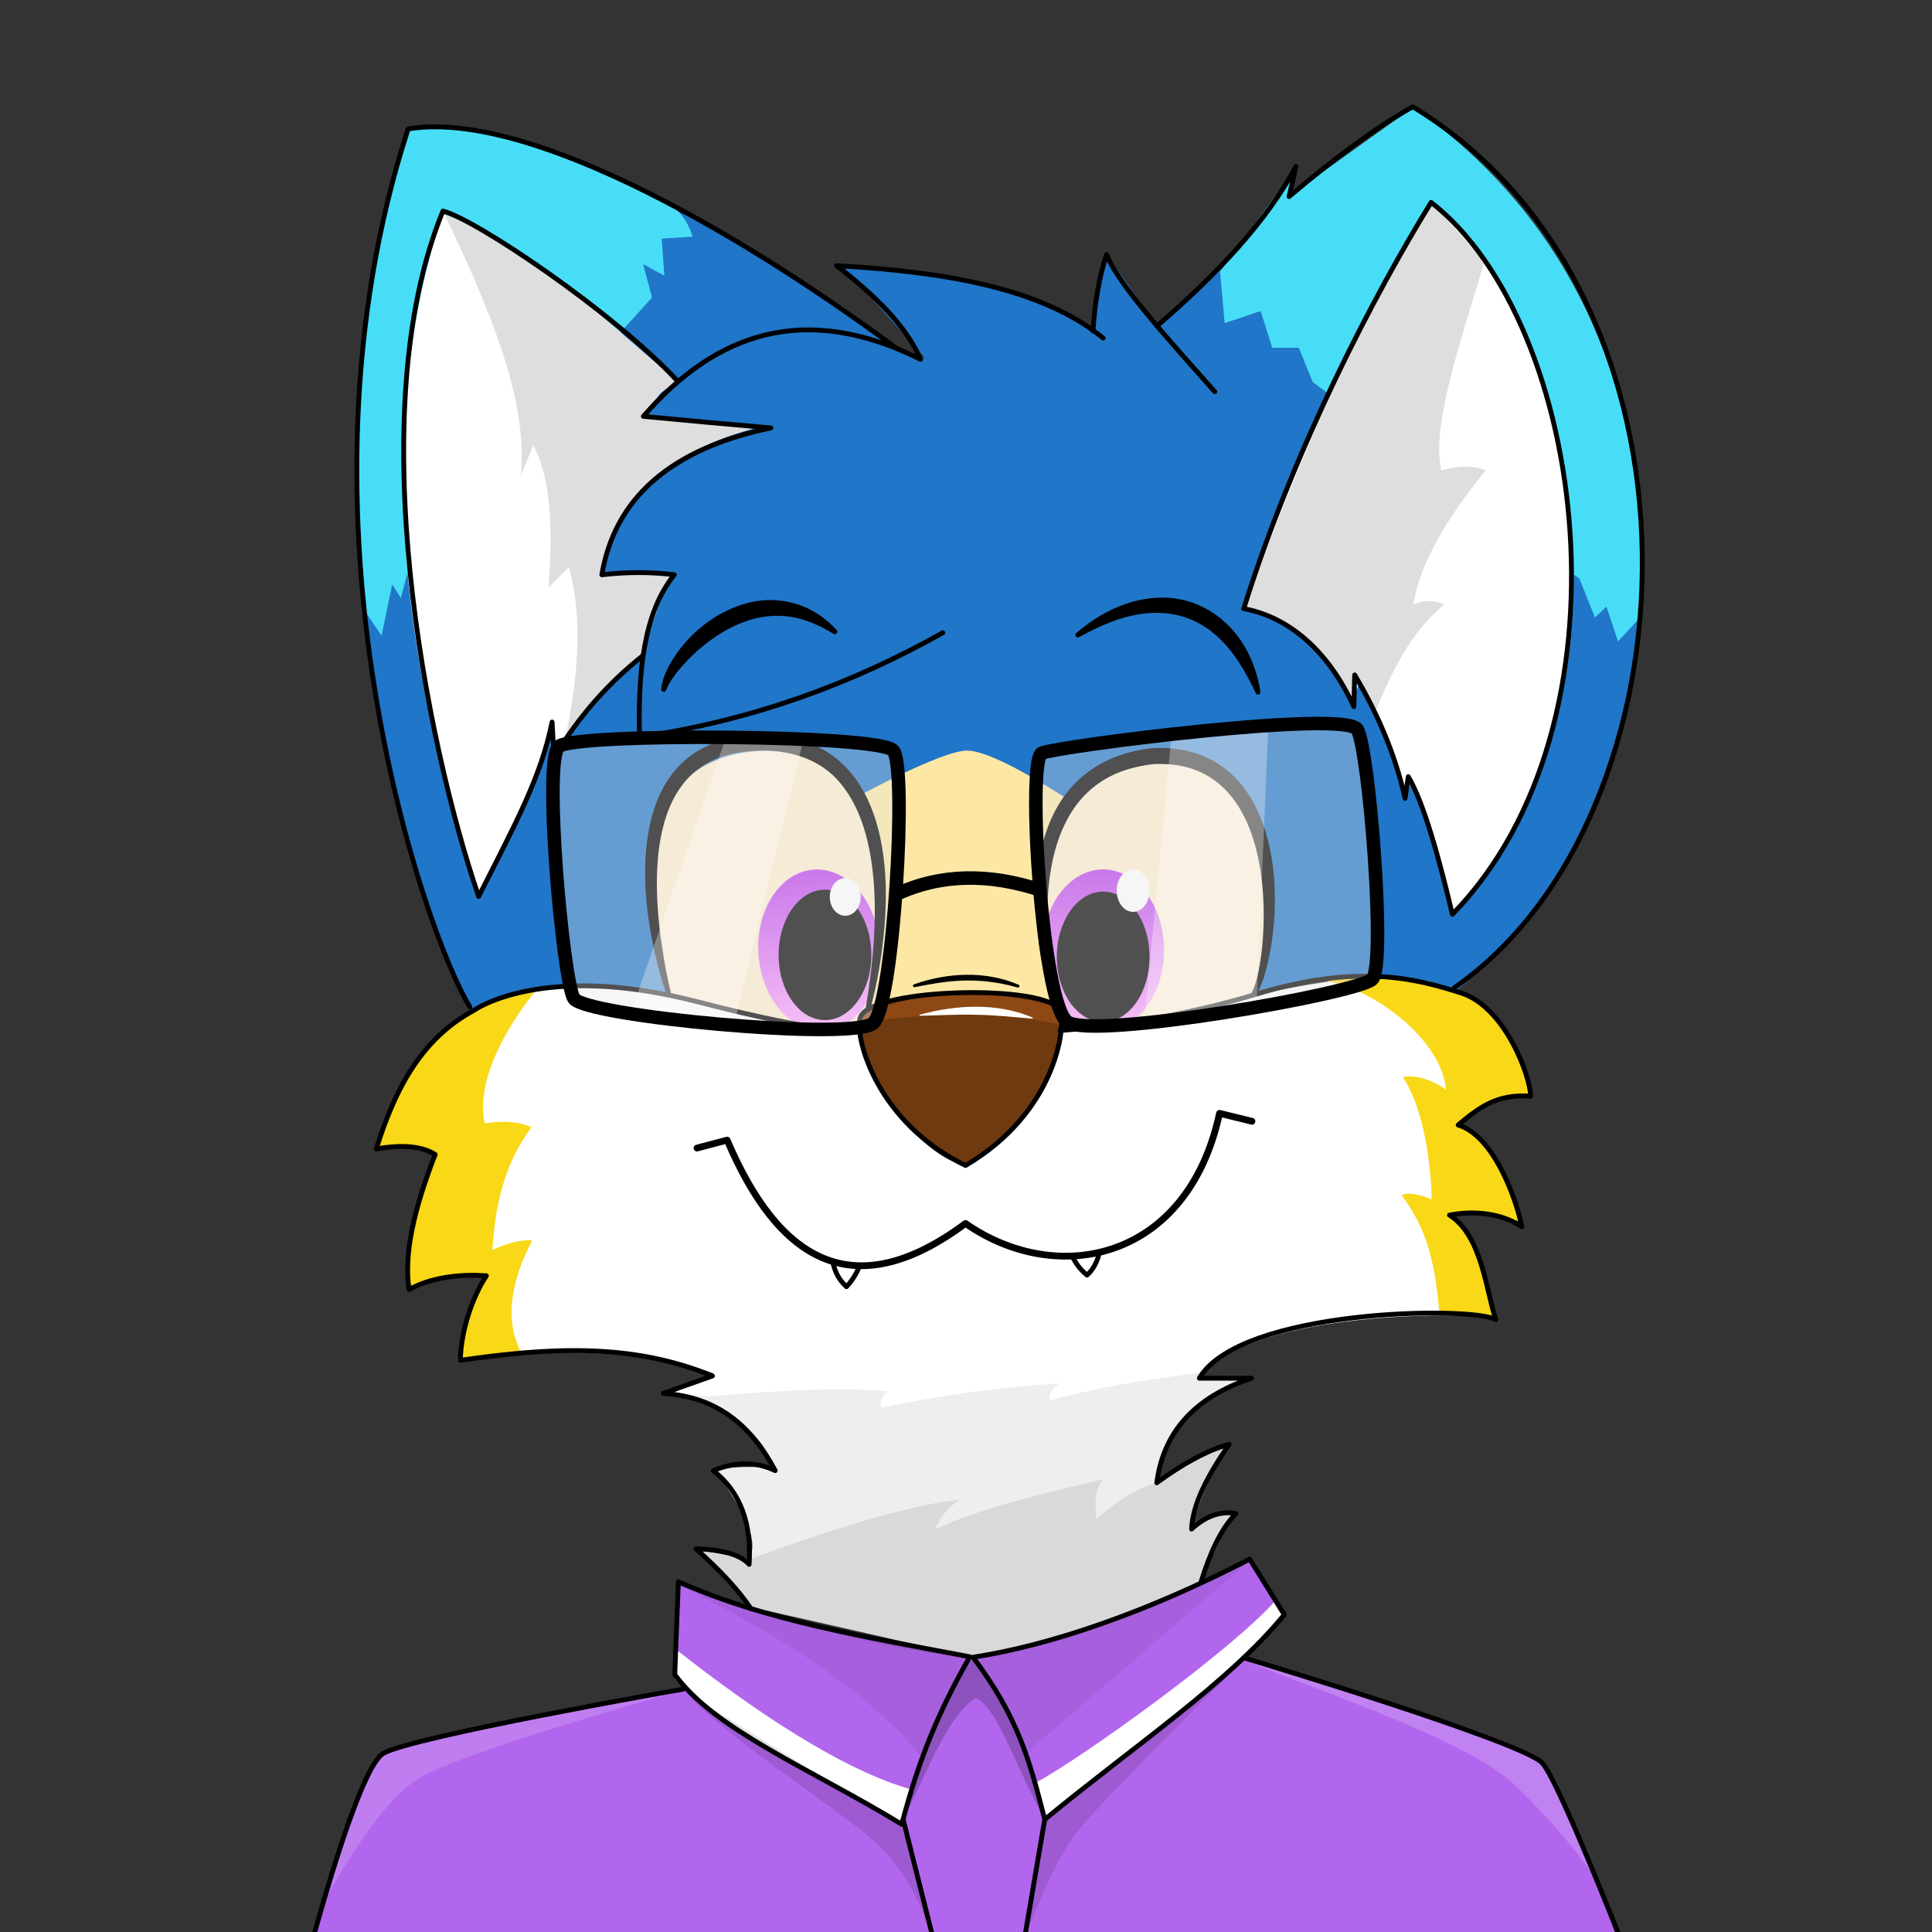 <?xml version="1.0" encoding="utf-8"?>
<!-- Generator: Adobe Illustrator 26.0.0, SVG Export Plug-In . SVG Version: 6.00 Build 0)  -->
<svg version="1.1" xmlns="http://www.w3.org/2000/svg" xmlns:xlink="http://www.w3.org/1999/xlink" x="0px" y="0px"
	 viewBox="0 0 2000 2000" style="enable-background:new 0 0 2000 2000;" xml:space="preserve">
<rect x="0" y="0" width="2000" height="2000" fill="#333333" stroke="none"/>
<style type="text/css">
	.st0{fill:#2076C8;}
	.st1{fill:#48DDF7;}
	.st2{fill:#FFFFFF;}
	.st3{fill:#B266ED;}
	.st4{fill:#FCE8A4;}
	.st5{fill:#FFEECF;}
	.st6{fill:url(#SVGID_1_);}
	.st7{fill:url(#SVGID_00000115484644785352311150000015975906763757471634_);}
	.st8{fill:#6F3A0F;}
	.st9{fill:#8E4814;}
	.st10{fill:#F8D817;}
	.st11{opacity:0.13;}
	.st12{opacity:0.09;}
	.st13{opacity:0.07;}
	.st14{opacity:0.2;}
	.st15{opacity:0.16;fill:#FFFFFF;}
	.st16{opacity:0.18;fill:#FFFFFF;}
	.st17{opacity:0.12;}
	.st18{fill:none;stroke:#000000;stroke-width:5;stroke-linecap:round;stroke-linejoin:round;stroke-miterlimit:10;}
	.st19{fill:none;stroke:#000000;stroke-width:7;stroke-linecap:round;stroke-linejoin:round;stroke-miterlimit:10;}
	.st20{fill:none;stroke:#000000;stroke-width:14;stroke-miterlimit:10;}
	.st21{opacity:0.35;fill:#E6E6E6;}
	.st22{opacity:0.31;fill:#FFFFFF;}
</style>
<g id="Me">
	<g id="Layer_9">
		<path id="Blue_Floof" class="st0" d="M486,1045c80.25-30.18,188.9-35.31,340,15l461-26c74-31,148.58-24.72,220.23-7.76
			C1633.13,919.68,1676,787,1700,639l-437.46-362.3L1198,337.17l-52.5-73.67l-14,78.47c-64.12-48.17-156.94-62.92-259.24-66.61
			L958,371l-34.52-13.76C843.1,299.04,763.79,243.01,699.97,218.5L374,630C401.9,800.22,435.04,941.16,486,1045z"/>
		<path id="Cyan_Tip_L" class="st1" d="M377.08,631.76L395,658l11-53l9,14l8.82-33.71L675,308l-9.24-34.55l22,12L685,247l32-2
			c-5.46-17.9-16.44-32.12-36.2-40.48c-87.49-49.5-173.68-74.78-258.3-71.02C373.5,281.98,362.04,449.98,377.08,631.76z"/>
		<path id="Cyan_Tip_R" class="st1" d="M1263,281l4.72,53.5L1305,322l12,38h27.48l14.52,35.57L1635,599l16.06,40.25L1663,628l12,36
			l23-25c13-194-48.44-397.31-235-528c0,0-125.87,90-124.93,89.5s0.66-22.93,0.66-22.93L1263,281z"/>
		<path id="Inner_Ear_L" class="st2" d="M458,221c92,33,160.89,105.14,244,174c-28.01,16.29-12.26,9.48-38,36l123,11.04
			C687.18,466.07,640.25,521.68,623,595l70.88-0.49l-31.84,86.99c-29.28,26.71-58.5,60.17-87.67,100.99L572,751
			c-15.45,51.14-43.33,111.48-75.48,174.98C414.6,686.77,386.45,442.08,458,221z"/>
		<path id="Inner_Ear_R" class="st2" d="M1287.5,630.09c80.6-226.35,154.24-354.4,193.5-419.09c40.21,34.31,60.32,58.82,78,96
			c131.87,277.35,56.92,527.54-57,640c-12.64-50.91-25.71-108.59-42-136l-5.5,15.5c-11.4-42.28-26.61-82.58-47.53-119.93
			l-7.11,21.44C1371.46,669.18,1332.4,641.18,1287.5,630.09z"/>
		<path id="Collar_R_00000053506695773312882440000010078534967991938493_" class="st3" d="M702.13,1640.58
			c100.34,32.66,199.66,57.78,297.87,74.51c-27.66,58.68-50.49,116.59-66.5,173.4c-96.32-50.46-186.96-100.81-235-150.34
			L702.13,1640.58z"/>
		<path id="Collar_R" class="st3" d="M1010.26,1715.1c33.6,53.6,53.87,109.07,71.74,170.9c100.87-79.4,201.82-158.84,248-214
			l-33.69-58C1254.68,1642.58,1127.43,1679.32,1010.26,1715.1"/>
		<path id="Shirt_Whole" class="st3" d="M324.74,2004.09c0,0,48.92-167.12,68.26-185.09c15.24-14.16,306.59-71.86,314.5-69
			l296.42-34.9c0,0,146.96-39.8,299.08,5.9c126.41,37.98,273.5,81.45,289.41,100.82c47.69,58.08,82.1,205.54,91.96,202.65
			L324.74,2004.09z"/>
		<path id="Peach_Center" class="st4" d="M882,827.79c0,0,93.4-51.8,119.94-50.78c33.88,1.3,122.06,63.01,122.06,63.01
			c-6.05,51.05-29.67,118.28-32.04,195.12l-188.74,11.17L882,827.79z"/>
		<path id="Collar_Strip_R" class="st2" d="M1073,1845c47.78-25.78,202.15-136.7,247.4-188.1l9.1,14.6
			c-52.31,60.88-142.62,134.01-248,212L1073,1845z"/>
		<path id="Collar_Strip_L" class="st2" d="M944.43,1852.71L934.16,1886c-102.13-48.78-189.55-98.8-235.5-152.28l0.98-26.37
			C780.34,1771.04,873.23,1833.22,944.43,1852.71z"/>
		<g id="Eyes">
			<path class="st5" d="M690.51,1031.93c64.59,18.22,134.12,31.19,198.49,37.07c0.43-12.74,0.35-22.01,9.07-27.1
				c0,0,61.28-275.82-112.71-264.56S690.51,1031.93,690.51,1031.93z"/>
			<path class="st5" d="M1090.95,1037.19c10.79,1.93,11.14,10.89,8.05,30.81c70.65-7.91,141.55-19.43,197.87-33.99
				c0,0,63.17-233.13-87.61-244.85C1034.22,780.41,1090.95,1037.19,1090.95,1037.19z"/>
		</g>
	</g>
	<g id="Eyes_L">
		
			<linearGradient id="SVGID_1_" gradientUnits="userSpaceOnUse" x1="848.004" y1="899.878" x2="848.004" y2="1066.878" gradientTransform="matrix(0.998 -0.061 0.061 0.998 -58.403 53.674)">
			<stop  offset="3.136691e-03" style="stop-color:#BB3EED"/>
			<stop  offset="1" style="stop-color:#FFABFF"/>
		</linearGradient>
		<path class="st6" d="M910.88,979.66c2.81,46.03-23.06,85.06-57.79,87.19c-34.73,2.12-65.16-33.47-67.98-79.5
			c-2.81-46.03,23.06-85.06,57.79-87.19C877.64,898.03,908.07,933.63,910.88,979.66z"/>
		<ellipse cx="854" cy="988.5" rx="48" ry="67.5"/>
	</g>
	<g id="Eyes_R">
		
			<linearGradient id="SVGID_00000024701845441067133000000012639790054875229568_" gradientUnits="userSpaceOnUse" x1="1142" y1="900" x2="1142" y2="1067">
			<stop  offset="3.136691e-03" style="stop-color:#BB3EED"/>
			<stop  offset="1" style="stop-color:#FFABFF"/>
		</linearGradient>
		
			<ellipse style="fill:url(#SVGID_00000024701845441067133000000012639790054875229568_);" cx="1142" cy="983.5" rx="63" ry="83.5"/>
		<ellipse cx="1142" cy="990.5" rx="48" ry="67.5"/>
		<ellipse class="st2" cx="875" cy="928.5" rx="16" ry="19.5"/>
		<ellipse class="st2" cx="1173" cy="922" rx="17" ry="22"/>
	</g>
	<g id="Nose">
		<path class="st8" d="M889.5,1051.84c1.77-22.39,137.9-39.87,205.5-8.84c3,15,15,100-95.5,163.5
			C897,1153,888.01,1070.68,889.5,1051.84z"/>
		<path class="st9" d="M891.71,1051.05c57.99-24.53,123.77-31.64,203.29-8.05l3.19,17.43c0,0-49.19-9.24-87.69-10.83
			S891.06,1058,891.06,1058L891.71,1051.05z"/>
		<g>
			<path class="st2" d="M951.92,1050.51c37.28-10.47,81.11-12.83,117.2,3.01c0,0-0.25,0.97-0.25,0.97
				c-19.43-1.65-38.73-3.68-58.22-4.02c-19.53-0.48-38.94,0.65-58.57,1.03C952.08,1051.49,951.92,1050.51,951.92,1050.51
				L951.92,1050.51z"/>
		</g>
	</g>
	<g id="White_Floof">
		<path class="st2" d="M537.95,1027.52c14.47-4.29,69.42-13.73,141.05,0.48c63.3,12.56,141.17,36.69,208,40
			c14.26,59.18,71,131.87,112,138c36-9,108.41-110,100-139c132-7,266.55-71.84,382.21-50.8c9.49,68.58,27.69,136.72,12.79,181.8
			c-24.71,74.77,7.56,136.79,50,166c-48.94-6.08-253.26-3.8-302.5,62.69l44.5,1.31c-50.23,21.2-81.85,58.63-88.5,106.95
			c22.71-14.03,47.75-27.33,75-39.93c-17.86,28.68-31.69,57.87-39,87.85c15.34-9.74,29.86-16.61,42.5-16.87l-33,71
			c-70.29,40.64-146.67,64.88-239.08,78.1l-228-51.86l-54.43-59.08L776,1614c10.97-24.13-11.98-57.23-36-93
			c18.58-2.29,38.52-3.19,60.91-1.55c-14.34-42.08-54.82-63.75-106.89-76.37L739,1422c-58-22.21-144.61-24.49-214-20l-16-113
			C476.54,1200.59,482.99,1113.33,537.95,1027.52z"/>
	</g>
	<g id="Yellow_Floof">
		<path class="st10" d="M557,1022.5c-36.93,44.82-64.59,100.39-55.13,140.5c19.42-3.19,35.62-2.01,48.28,4
			c-27.53,36.49-37.71,80.19-40.38,127c14.51-6.84,28.38-10.68,41.26-10c-23.89,45.18-27.67,84.66-12.03,115l-65,9
			c6.24-30.88,15.09-59.67,27-86c-21.49-4.5-47.79,0.47-77,11c-0.77-51.58,7.08-97.76,26-137c-18.71-9.45-39.2-9.29-60.5-4.81
			C416.72,1098.47,456.16,1043.04,557,1022.5z"/>
		<path class="st10" d="M1358,1014c48.86-0.77,133.6,56.01,139,114c-11-8-29-16-45-13c24.41,35.23,30,103,30,126.65
			c-8-3.65-23.64-8.54-31.09-4.35C1473,1267,1485,1297,1490,1359l57.5,6.08c-9.2-45.31-20.7-87.18-45.5-109.08
			c23.2-2.28,47.13,1.34,71.51,8.61c-8.95-45.89-27.6-82.74-64.51-102.61c21.55-19.55,46.2-26.89,74-30
			c-4.3-43.13-25.43-81.01-57-98C1483.06,1010.89,1410.95,1008.28,1358,1014z"/>
	</g>
</g>
<g id="shadow">
	<path class="st11" d="M458.5,218.5c48.15,99.96,88.96,197.01,80.5,274.5l13-32c19.59,36.4,19.8,89.93,16,147l21.06-21.09
		c14.45,53.94,9.76,115.99-5.01,182.32c24.57-37.76,51.48-67.89,80.83-90.01c8.23-32.45,18.64-61.52,33.15-84.22L625,592
		c6.9-74.94,75.2-116.32,159.03-149.22L667,433c21.13-24.88,6.25-16.27,35-38C618.63,319.41,551,263,458.5,218.5z"/>
	<path class="st11" d="M1537,270c-27.36,90.61-55.27,171.93-45,217c15.99-4.37,31.54-6.05,45.84,0
		c-38.75,47.65-67.48,94.33-74.78,138.94c12.26-5.45,22.67-4.63,31.94,0.06c-31.42,24.85-53.35,65.75-71.77,112.59l-19.52-40.97
		l-3.84,30.39c-22.64-54.81-62.13-87.75-111.87-98.01c62.29-169.12,134-335,193-421L1537,270z"/>
	<path class="st12" d="M776,1614c80.4-29.02,157.46-54.51,217.13-61.65c-13.15,9.75-21.69,19.99-24.91,30.82
		c38.41-18.67,102.89-35.43,173.77-51.73c-8.7,10.14-8.63,25.26-7,41.27c18.62-16.61,38.42-31.08,62.5-37.77
		c22.89-13.8,46.33-26.27,70.5-36.95c-15.47,28.62-27.56,56.96-34.5,84.87c11.49-8.67,25.8-14.13,42.5-16.87l-32,69
		c-37.99,27.91-101.73,51.97-233.74,80.1c-78.41-12.98-155.72-28.88-231.76-48.1l-55.5-65L776,1614z"/>
	<path class="st13" d="M702.13,1640.58c115.36,34.9,221.54,63.86,299.73,74.76L956,1821
		C899.89,1751.45,808.55,1693.53,702.13,1640.58z"/>
	<path class="st13" d="M1010.26,1715.1c121.58-27.74,244.75-70.87,282.75-98.93l-231.21,198.95L1010.26,1715.1z"/>
	<path class="st14" d="M934.93,1883.5c18.14-65.06,40.72-123.37,72.36-167.94c35.83,49.75,59.69,104.85,73.03,164.64
		c-25.02-40.81-48.23-115.35-70.31-122.21C979.6,1775.71,955.77,1845.3,934.93,1883.5z"/>
	<path class="st15" d="M338.2,1964c0,0,39.8-131.38,57.8-145.83s315.03-69.67,315.03-69.67S473,1814.1,430,1843
		S338.2,1964,338.2,1964z"/>
	<path class="st16" d="M1287.5,1716.11c118.35,35.15,230.86,70.52,307.42,107.25c19.82,29.51,38.89,74.6,57.82,122.64
		c0,0-27.74-43.39-84.74-98.28C1510.32,1792.18,1281.21,1722.86,1287.5,1716.11z"/>
	<path class="st13" d="M733,1445.45c70.99-5.55,140.38-10.42,186-4.99c-6.21,4.71-8.7,10.22-6.19,16.81
		c59.14-12.82,120.65-20.92,184.09-25.22c-7.46,5.28-11.86,10.94-9.9,17.39c50.35-13.3,103.44-22.54,158.77-28.45l37.75,6.18
		c-46.97,26.72-82.99,59.01-86.02,108.08c23.59-13.92,47.11-26.66,70.5-36.89c-15.6,28.78-28.07,57.15-34.5,84.73
		c15.14-10.61,30.48-15.91,46-16.1c-14.43,17.17-27.83,45.3-40.94,76.57c0.61-5.89-147.16,71.03-232.92,71.13
		c-85.32,0.1-225.93-50.77-225.93-50.77L723,1602.19c21.67,3.44,41.2,7.97,52,16.97c7.57-35.77-10.01-66.26-35.12-95.18
		c19.65-7.01,39.79-6.01,60.12-1.66c-21.24-40.75-54.8-70.65-111.57-80.09L733,1445.45z"/>
	<path class="st17" d="M710,1752l224.93,139.16l29.62,109.86C947.91,1961.55,938,1938,907,1908S746.54,1795.48,710,1752z"/>
	<path class="st17" d="M1288.47,1717.73l-204.73,163.93L1063.45,2000c0,0,24.89-70.5,52.55-105S1288.47,1717.73,1288.47,1717.73z"/>
</g>
<g id="outline">
	<path class="st18" d="M1257.5,405.5c-48.4-54.62-100.24-111.49-112-142c-7.75,23.33-12.14,49.92-14,79"/>
	<path class="st18" d="M1142,350c-62.92-51.52-163.48-68.71-276-75c39.85,30.67,72.08,62.51,87,97
		c-119.21-59.38-211.43-28.13-287,59c44.28,4.25,88.24,8.21,132,12c-104.64,21.76-161.63,73.26-175,152
		c25.33-2.91,50.36-3.11,75.03,0c-32.16,39.77-37.56,101.1-36.03,168c117.09-17.22,220.35-55.33,314-108"/>
	<path class="st18" d="M1197.74,337.39c62.36-53.6,113.45-108.26,143.76-164.89l-7,31c46.26-39.05,89.53-71.38,128-93
		c320,194,299,734,43,912"/>
	<path class="st18" d="M1503.5,946.5c193.11-197.91,139-612-22-737c-58,94-142,254-194,420.59c39.33,7.07,83.79,35.63,114,101.41
		l0.85-32.81c21.1,35.19,41.57,79.67,52.15,127.81l3.35-22.52C1474.33,831.65,1490.49,891.76,1503.5,946.5z"/>
	<path class="st18" d="M928.41,360.87C750.71,229.51,539.29,113.85,422.5,133.5c-132,406,18,835,64,909"/>
	<path class="st18" d="M701.5,394.5c-67-72-210-168-243-176c-85.76,208.71-17.25,551.31,37,709.5c38.14-75.26,64.63-123.9,76-180.58
		l2,36.51c26.16-43.21,56.99-77.4,91.38-104.71"/>
	<path class="st18" d="M890.5,1053.71c8.88-31.6,196.47-35.41,207-7.06c6.32,17.01-5,105.4-98,159.84
		C908.5,1162.5,884.49,1075.1,890.5,1053.71z"/>
	<path class="st18" d="M889.5,1066.64c0,0-29.7,6.21-167-29.49c-161-41.86-231.56,8.56-231.56,8.56
		c-56.33,30.32-82.7,84.02-101.44,143.67c27.99-4.93,47.79-2.55,61,5.71c-21.12,54.33-32.93,102.74-27,139.86
		c24.31-13.54,54.99-16.01,80-14.27c-14.67,22.33-26.2,56.45-27,87.53c89.61-12.91,176.48-18.83,261,16.17l-51,18.08
		c56.97,3.37,92.01,34.62,116,79.92c-20.55-9.76-42.01-9.03-64.21,0c28.64,22.25,39.84,55.35,37.21,97.05
		c-9.11-10.24-28.12-15.27-55-16.17c25.31,22.83,43.96,42.66,57,62.25"/>
	<path class="st18" d="M1097.5,1066.73c0,0,98.85-5.84,202-37.3c107-32.64,166.84-16.17,212.92-1.56
		c46.08,14.61,72.08,87.35,72.08,106.93c-35-2.8-54,12.12-75,29.84c35.36,10.51,58.93,71.87,66,105.38c-25-16.79-56-15.85-75-12.12
		c33.88,21.2,37.99,79.42,48,108.18c-24.86-14.36-264.78-11.07-307,60.62h54.05c-59.81,19.91-91.39,56.66-98.05,108.26
		c25.81-18.86,50.95-33.12,75-39.93c-21.23,30.75-37.71,60.65-39,87.85c15.03-13.8,30.37-18.81,46-16.13
		c-15.48,15.76-26.83,40.62-36,70.26"/>
	<path class="st18" d="M702.26,1637.39c90.86,40.5,193.7,57.18,301.66,77.7c-32.33,56.78-52.3,104.62-70.42,173.4
		c-95.26-57.92-192.7-97.07-235-155L702.26,1637.39z"/>
	<path class="st18" d="M1007.29,1715.56c46.62,62.17,58.36,106.08,74.21,167.94c97.63-80.09,189.65-141.12,248-212l-35.83-57.5
		C1187.25,1669.22,1086.81,1703.36,1007.29,1715.56z"/>
	<g>
		<path d="M896.43,1041.91c11.88-68.61,20.71-181.58-30.42-235.57c-27.37-29.11-71.92-34.05-109.32-25.81
			c-94.12,22.17-80.9,153.32-66.77,226.45c1.33,6.82,2.84,13.66,4.49,20.35c0.33,1.34-0.49,2.7-1.83,3.03
			c-1.26,0.31-2.54-0.41-2.96-1.61c-4.61-13.39-8.22-26.94-11.38-40.68c-20.62-88.69-20.68-216.86,96.62-226.54
			c122.03-9.07,149.4,98.16,140.68,198.38c-2.42,28.13-6.89,55.91-14.24,83.19C900.32,1046.1,895.88,1045.13,896.43,1041.91
			L896.43,1041.91z"/>
	</g>
	<g>
		<path d="M1088.69,1038.33c-24.79-84.06-32.92-214.31,64.31-254.15c13.06-5.25,26.87-8.34,40.84-9.8
			c14.39-0.62,28.32,0.7,42.12,4.81c89.93,27.23,95.26,157.78,72.3,232.98c-2.27,6.54-4.58,12.94-8.69,18.71
			c-0.81,1.12-2.38,1.36-3.49,0.55c-1.04-0.76-1.32-2.18-0.69-3.27c3.06-5.39,4.86-11.76,6.35-17.86
			c1.53-6.27,2.67-12.66,3.57-19.09c8.77-65.39,1.21-173.89-74.06-196.2c-11.52-3.48-24.25-4.51-36.21-4.08
			c-6.1,0.63-12.25,1.66-18.23,3.03c-92.52,20.56-98.82,126.56-89.56,204.28c1.54,12.95,3.57,26,6.27,38.74
			C1094.24,1039.88,1089.85,1041.54,1088.69,1038.33L1088.69,1038.33z"/>
	</g>
	<g>
		<path d="M1114.06,655.45c23.4-20.22,52.41-35.11,83.85-36.68c45.22-2.45,83,26.56,98.92,67.79c3.81,9.61,6.54,19.55,7.95,29.63
			c0.19,1.38-0.77,2.66-2.15,2.85c-1.13,0.16-2.19-0.45-2.64-1.43c-8.28-17.49-17.54-34.5-30.2-48.87
			c-34.28-39.75-80.43-41.91-126.48-22.08c-1.96,0.75-4.74,2.1-6.66,2.95c-6.69,2.97-13.21,6.53-19.72,9.94
			C1114.33,661.03,1111.74,657.45,1114.06,655.45L1114.06,655.45z"/>
	</g>
	<g>
		<path d="M862.94,656.14c-14.83-9.02-31.36-16.42-48.6-18.16c-34.63-3.87-66.95,13.28-92.47,35.76
			c-6.55,5.8-12.72,12.09-18.36,18.84c-5.53,6.75-10.84,13.91-14.1,22.03c-1.01,2.61-5.06,1.77-4.86-1.1
			c0.78-9.88,4.94-18.87,9.66-27.34c17.17-29.13,45.34-52.46,78.16-61.56c23.85-6.72,50.68-3.49,71.75,9.5
			c8.3,5.03,15.71,11.19,22.03,18.2c0.93,1.04,0.85,2.63-0.18,3.57C865.11,656.63,863.87,656.71,862.94,656.14L862.94,656.14z"/>
	</g>
	<path class="st19" d="M721.5,1188.48l31.26-8.24c52.5,123.47,129.74,173.27,246.74,86.27c94.84,66.22,230,39,262.93-114l33.57,8.24
		"/>
	<path class="st18" d="M862.5,1308.5c3.11,10.86,6.35,16.37,13.72,23.5c5.92-6.18,10.21-13.29,13.39-21.06"/>
	<path class="st18" d="M1110.48,1301.41c3.31,6.69,7.97,12.97,14.78,18.59c6.07-5.18,11.1-14.41,12.74-23.5"/>
	<path class="st18" d="M707.5,1748.5c0,0-281.24,49.19-310.67,66.6S311,2055.5,311,2055.5"/>
	<path class="st18" d="M1287.5,1716.11c0,0,289.52,86.91,309.25,109.15C1616.47,1847.5,1700,2064.5,1700,2064.5"/>
	<polyline class="st18" points="934.93,1883.5 975.5,2044.5 1054.16,2044.5 1081.5,1883.5 	"/>
	<g>
		<path d="M946.1,1019.01c34.65-12.31,74.16-14.3,108.4,0.4c1.68,0.73,0.84,3.34-1,2.85c-23.8-6.87-48.67-8.92-73.22-5.92
			c-11.22,1.28-22.25,3.34-33.38,5.59C945.11,1022.29,944.33,1019.65,946.1,1019.01L946.1,1019.01z"/>
	</g>
</g>
<g id="glasses">
	<path class="st20" d="M927.16,926.09c46.43-21.79,96.42-22.18,149.36-4.85"/>
	<path class="st21" d="M578.52,772.65c16.55-13.97,331.4-12.4,346.14,4.28c14.73,16.68,0.45,263.19-20.58,282.14
		c-21.03,18.94-299.07-6.99-310.11-25.61C582.93,1014.82,561.96,786.62,578.52,772.65z"/>
	<path class="st21" d="M1078.44,779.64c15.45-6.99,314.52-45.41,326.66-24.45c12.14,20.96,30.01,243.92,15.45,258.47
		c-14.56,14.55-289.14,62.87-315.62,44.24C1078.44,1039.27,1062.99,786.62,1078.44,779.64z"/>
	<polygon class="st22" points="751.54,763.29 831.78,765.29 758.69,1065.68 651.03,1054.41 	"/>
	<polygon class="st22" points="1212.92,759.09 1312.97,750.97 1300.79,1038.69 1184.74,1054.41 	"/>
	<path class="st20" d="M578.52,772.65c16.55-13.97,331.4-12.4,346.14,4.28c14.73,16.68,0.45,263.19-20.58,282.14
		c-21.03,18.94-299.07-6.99-310.11-25.61C582.93,1014.82,561.96,786.62,578.52,772.65z"/>
	<path class="st20" d="M1078.44,779.64c15.45-6.99,314.52-45.41,326.66-24.45c12.14,20.96,30.01,243.92,15.45,258.47
		c-14.56,14.55-289.14,62.87-315.62,44.24C1078.44,1039.27,1062.99,786.62,1078.44,779.64z"/>
</g>
</svg>
